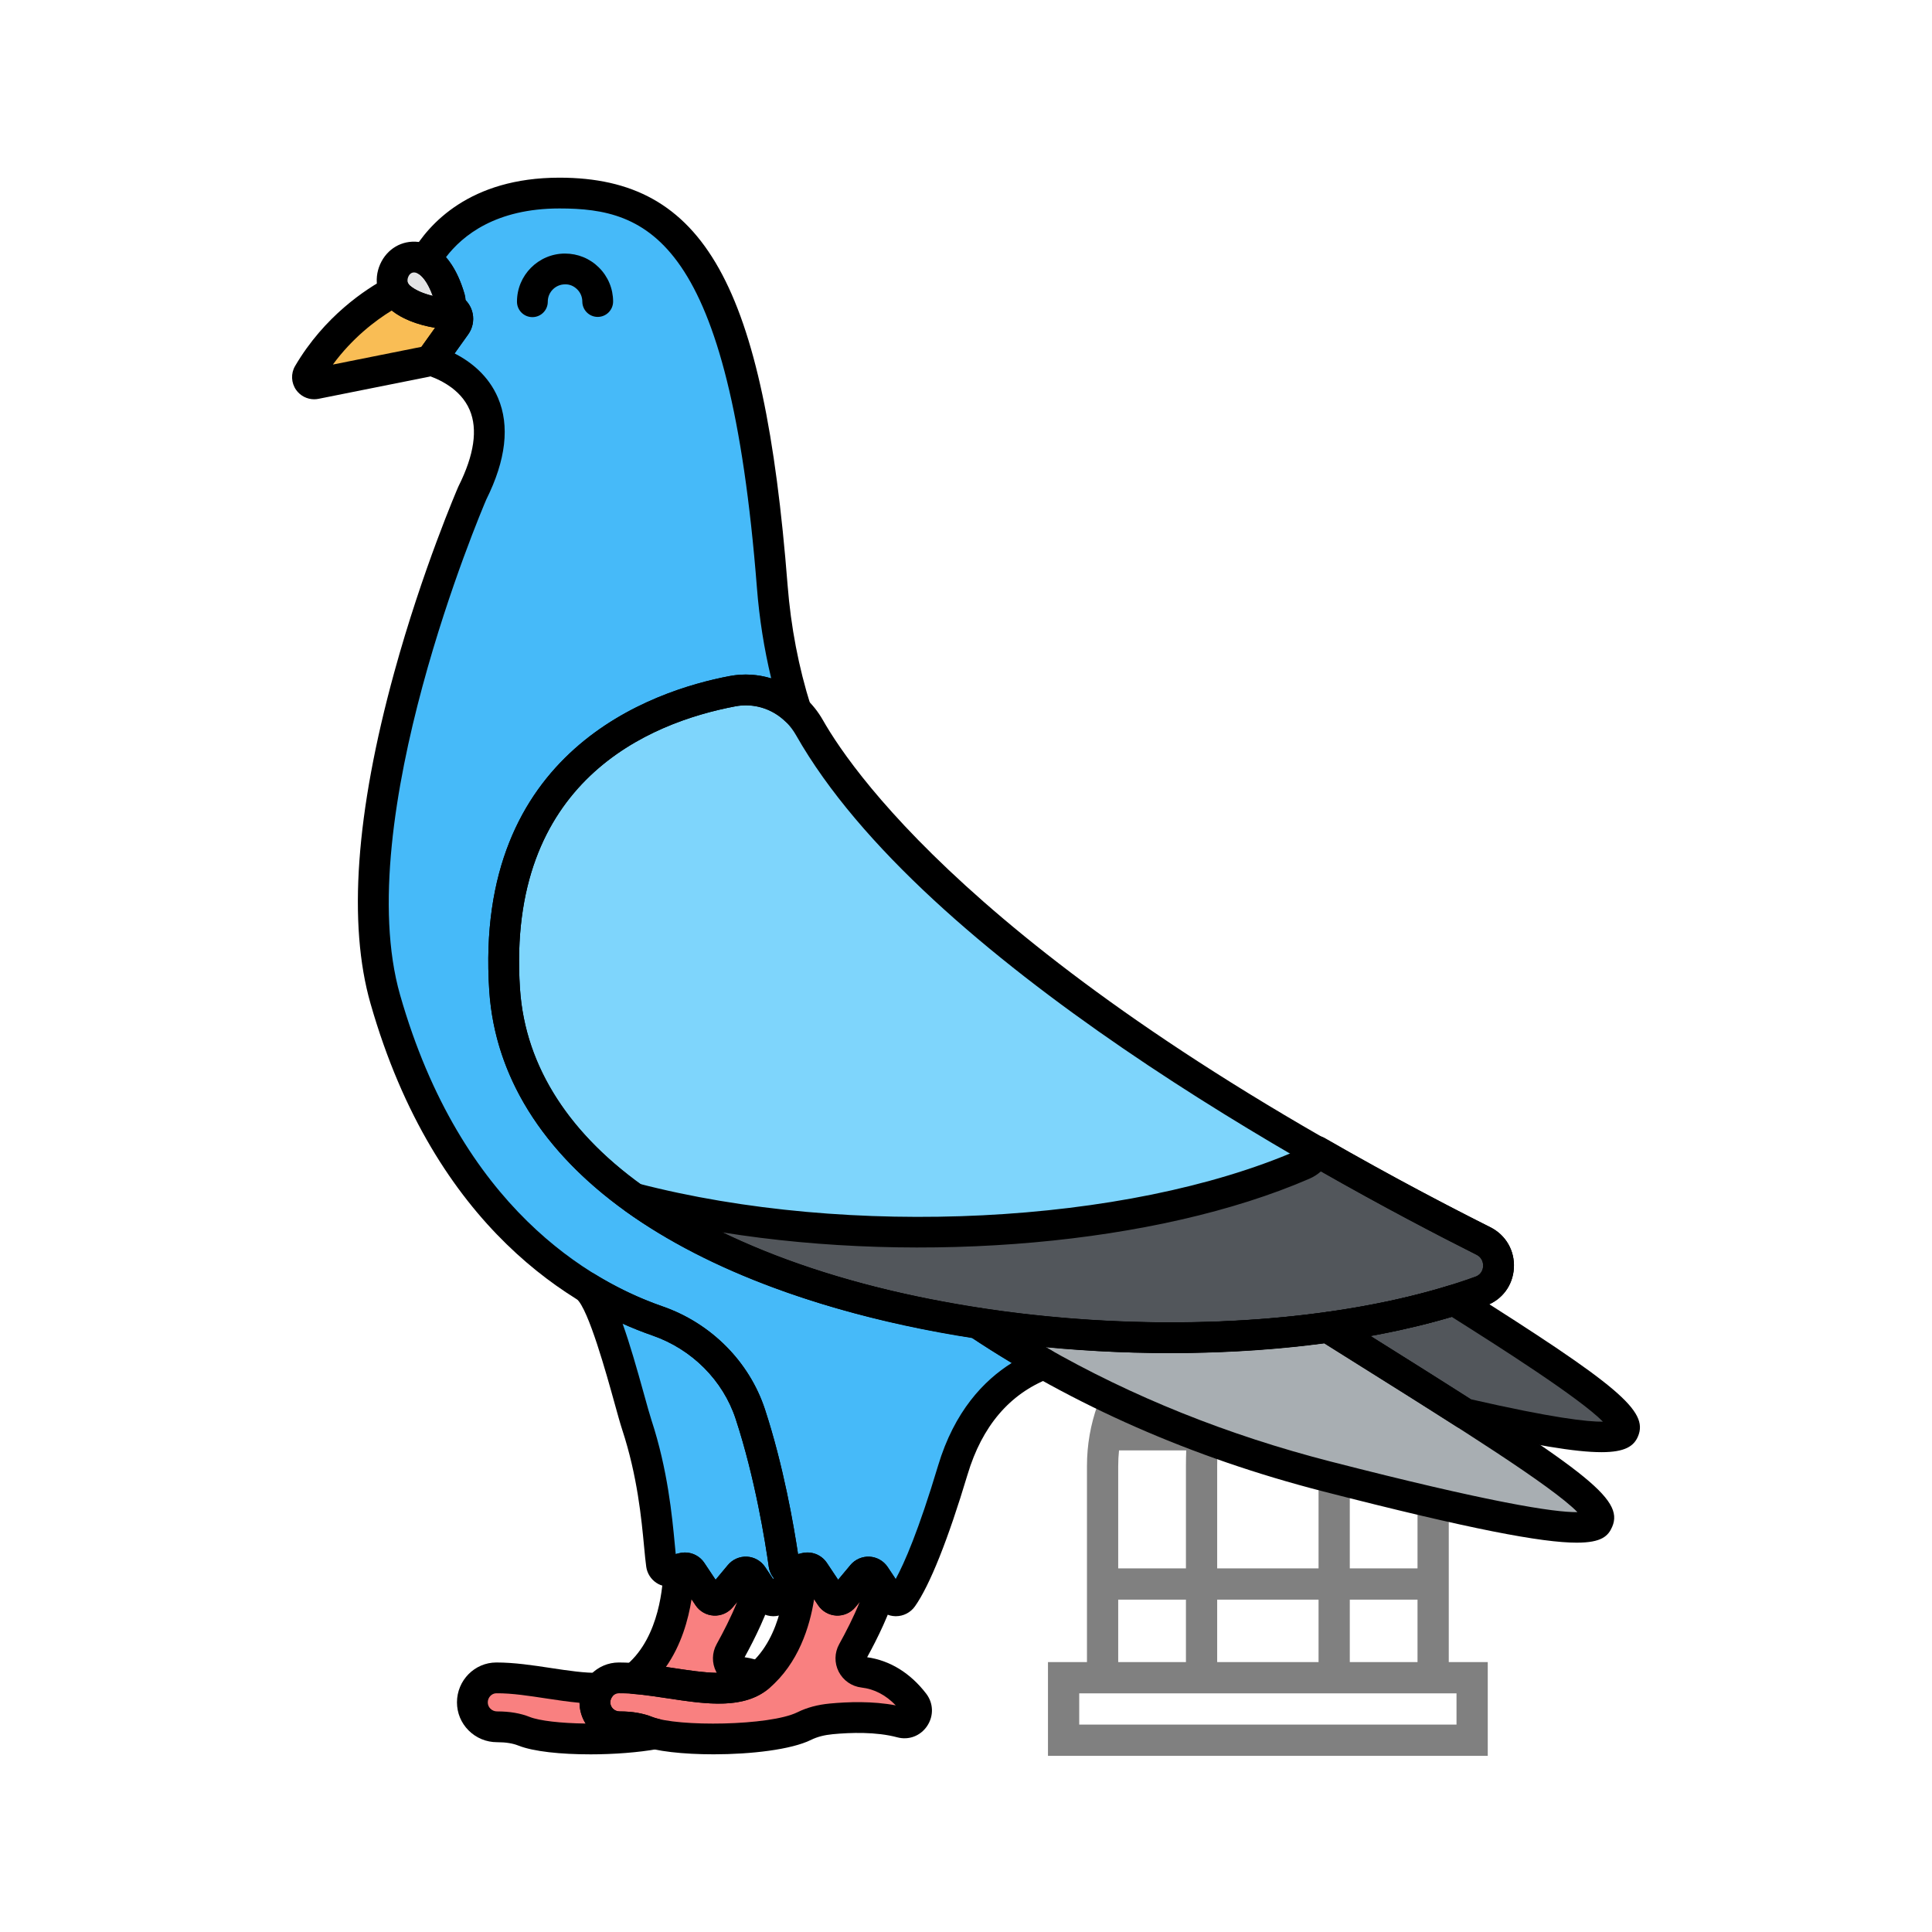 <?xml version="1.0" encoding="UTF-8" standalone="no"?>
<svg
   xmlns:dc="http://purl.org/dc/elements/1.1/"
   xmlns:cc="http://creativecommons.org/ns#"
   xmlns:rdf="http://www.w3.org/1999/02/22-rdf-syntax-ns#"
   xmlns:svg="http://www.w3.org/2000/svg"
   xmlns="http://www.w3.org/2000/svg"
   xmlns:sodipodi="http://sodipodi.sourceforge.net/DTD/sodipodi-0.dtd"
   xmlns:inkscape="http://www.inkscape.org/namespaces/inkscape"
   enable-background="new 0 0 256 256"
   height="512"
   viewBox="0 0 256 256"
   width="512"
   version="1.1"
   id="svg50"
   sodipodi:docname="logo.svg"
   inkscape:version="1.0.1 (1.0.1+r74)">
  <defs
     id="defs54" />
  <sodipodi:namedview
     pagecolor="#ffffff"
     bordercolor="#666666"
     borderopacity="1"
     objecttolerance="10"
     gridtolerance="10"
     guidetolerance="10"
     inkscape:pageopacity="0"
     inkscape:pageshadow="2"
     inkscape:window-width="1576"
     inkscape:window-height="1216"
     id="namedview52"
     showgrid="false"
     inkscape:zoom="0.4609375"
     inkscape:cx="345.5143"
     inkscape:cy="370.73676"
     inkscape:window-x="915"
     inkscape:window-y="27"
     inkscape:window-maximized="0"
     inkscape:current-layer="svg50"
     inkscape:document-rotation="0" />
  <g
     id="g4"
     transform="matrix(0.138,0,0,0.138,132.671,162.002)"
     style="fill:#808080">
    <path
       d="M 429.697,422 V 233.698 C 429.697,151.833 372.766,83.025 296.419,64.759 299.349,58.79 301,52.085 301,45 301,20.187 280.813,0 256,0 c -24.813,0 -45,20.187 -45,45 0,7.085 1.651,13.79 4.581,19.759 C 139.234,83.025 82.303,151.833 82.303,233.698 V 422 H 44.867 v 90 h 422.266 v -90 z m -95.03,0 v -60 h 65.03 v 60 z m 65.03,-188.302 V 332 h -65.03 v -98.302 c 0,-5.036 -0.095,-10.039 -0.275,-15 h 64.524 c 0.514,4.931 0.781,9.935 0.781,15 z m -7.224,-45.001 h -60.299 c -3.077,-27.148 -8.939,-52.128 -17.233,-72.801 -2.375,-5.918 -4.926,-11.391 -7.633,-16.42 40.108,15.384 71.62,48.248 85.165,89.221 z M 256,30 c 8.271,0 15,6.729 15,15 0,8.271 -6.729,15 -15,15 -8.271,0 -15,-6.729 -15,-15 0,-8.271 6.729,-15 15,-15 z m 0,60 c 7.845,0 20.134,9.737 31.098,37.066 6.99,17.423 12.035,38.517 14.88,61.631 H 210.024 C 217.629,127.295 239.805,90 256,90 Z m -48.667,143.698 c 0,-5.111 0.102,-10.11 0.29,-15 h 96.755 c 0.191,4.95 0.289,9.955 0.289,15 V 332 H 207.333 Z M 304.667,362 v 60 H 207.333 V 362 Z M 204.692,99.477 c -2.706,5.029 -5.258,10.501 -7.633,16.42 -8.294,20.673 -14.156,45.653 -17.233,72.801 h -60.299 c 13.545,-40.974 45.058,-73.838 85.165,-89.221 z m -92.389,134.221 c 0,-5.065 0.267,-10.069 0.781,-15 h 64.524 c -0.18,4.962 -0.275,9.964 -0.275,15 V 332 h -65.03 z m 0,128.302 h 65.03 v 60 h -65.03 z m 324.83,120 H 74.867 v -30 h 362.266 z"
       id="path2"
       style="fill:#808080" />
  </g>
  <path
     d="M 129.506,175.299 C 97.374,170.334 68.482,155.859 66.864,131.121 64.95,101.851 85.542,93.766 97.059,91.586 c 3.042,-0.576 6.167,0.363 8.425,2.543 -1.57,-4.978 -2.686,-10.439 -3.155,-16.419 C 98.91,34.128 89.51,25.582 74.127,25.582 c -10.963,0 -15.847,5.642 -17.749,8.884 1.733,0.945 2.716,3.346 3.215,5.057 0.115,0.394 0.054,0.805 -0.119,1.148 l 0.478,0.3 c 0.735,0.459 0.931,1.444 0.427,2.15 l -2.997,4.196 c -0.108,0.15 -0.242,0.277 -0.393,0.378 3.336,1.045 11.888,5.053 5.602,17.625 0,0 -18.54,42.57 -11.536,67.084 8.276,28.967 25.958,39.123 36.072,42.63 5.789,2.008 10.383,6.525 12.294,12.347 2.656,8.094 4.033,16.861 4.464,19.936 0.086,0.614 0.684,1.01 1.285,0.859 l 1.573,-0.393 c 0.428,-0.107 0.876,0.066 1.12,0.433 l 2.236,3.353 c 0.387,0.58 1.223,0.625 1.669,0.089 l 2.484,-2.981 c 0.446,-0.535 1.282,-0.491 1.669,0.089 l 1.924,2.886 c 0.41,0.615 1.302,0.618 1.727,0.014 1.184,-1.68 3.412,-5.975 6.684,-16.881 2.545,-8.486 7.618,-12.334 12.082,-14.061 -3.241,-1.825 -6.177,-3.65 -8.833,-5.425 z"
     fill="#46baf9"
     id="path2-3"
     style="stroke-width:0.816" />
  <path
     d="m 175.939,175.881 c -14.399,2.002 -30.794,1.839 -46.426,-0.576 10.674,7.127 26.018,15.126 46.308,20.336 56.474,14.5 38.658,4.463 0.118,-19.76 z"
     fill="#a8aeb2"
     id="path4"
     style="stroke-width:0.816" />
  <path
     d="m 192.658,172.267 c -5.1,1.576 -10.742,2.783 -16.732,3.615 0.005,-8.2e-4 0.01,-0.002 0.015,-0.002 6.805,4.276 12.958,8.109 18.175,11.444 32.556,7.477 23.774,0.856 -1.458,-15.058 z"
     fill="#52565b"
     id="path6"
     style="stroke-width:0.816" />
  <path
     d="m 105.17,208.176 c -0.601,0.15 -1.199,-0.246 -1.285,-0.859 -0.432,-3.075 -1.808,-11.842 -4.464,-19.936 -1.911,-5.822 -6.505,-10.339 -12.294,-12.347 -2.695,-0.934 -5.926,-2.343 -9.374,-4.453 2.624,2.264 5.522,14.846 6.63,18.224 2.656,8.094 2.835,15.438 3.266,18.513 0.086,0.614 0.684,1.01 1.285,0.859 l 1.573,-0.393 c 0.428,-0.107 0.876,0.066 1.12,0.433 l 2.236,3.353 c 0.387,0.58 1.223,0.625 1.669,0.089 l 2.484,-2.981 c 0.446,-0.535 1.282,-0.491 1.669,0.089 l 1.924,2.886 c 0.41,0.615 1.302,0.618 1.727,0.014 0.471,-0.668 1.11,-1.762 1.912,-3.51 z"
     fill="#46baf9"
     id="path8"
     style="stroke-width:0.816" />
  <path
     d="M 196.558,164.435 C 177.305,154.759 124.076,126.037 107.26,96.419 105.116,92.643 101.015,90.837 97.058,91.587 85.541,93.767 64.949,101.851 66.863,131.122 c 2.811,42.966 87.887,54.988 129.332,39.967 2.986,-1.082 3.2,-5.228 0.362,-6.654 z"
     fill="#7ed5fc"
     id="path10"
     style="stroke-width:0.816" />
  <path
     d="m 196.558,164.435 c -5.279,-2.652 -13.114,-6.739 -22.05,-11.882 -0.344,0.743 -0.947,1.385 -1.822,1.764 -22.706,9.838 -59.654,12.009 -88.661,4.467 27.595,19.767 81.685,23.353 112.171,12.303 2.986,-1.082 3.2,-5.228 0.362,-6.654 z"
     fill="#52565b"
     id="path12"
     style="stroke-width:0.816" />
  <path
     d="m 59.952,40.971 -0.479,-0.3 c -0.26,0.515 -0.778,0.876 -1.385,0.773 -2.553,-0.432 -4.146,-1.217 -5.132,-2.08 -0.276,-0.242 -0.488,-0.514 -0.646,-0.805 -2.833,1.512 -7.861,4.861 -11.45,10.972 -0.385,0.656 0.193,1.466 0.94,1.316 l 14.652,-2.931 c 0.375,-0.075 0.707,-0.29 0.93,-0.601 l 2.997,-4.196 c 0.504,-0.705 0.309,-1.69 -0.427,-2.15 z"
     fill="#f9bd55"
     id="path14"
     style="stroke-width:0.816" />
  <path
     d="m 55.192,34.08 c -2.824,-0.328 -4.374,3.412 -2.235,5.285 0.987,0.863 2.579,1.648 5.132,2.08 1.013,0.171 1.791,-0.935 1.504,-1.921 -0.603,-2.07 -1.911,-5.154 -4.401,-5.444 z"
     fill="#e3e4e5"
     id="path16"
     style="stroke-width:0.816" />
  <g
     fill="#f98080"
     id="g24"
     transform="matrix(0.816,0,0,0.816,23.521,23.541)">
    <path
       d="m 111.358,242.67 c -1.614,-0.188 -2.528,-1.932 -1.74,-3.352 1.6,-2.881 3.705,-7.067 4.701,-10.707 l -1.097,-1.645 c -0.474,-0.711 -1.498,-0.766 -2.045,-0.109 l -3.044,3.653 c -0.547,0.656 -1.571,0.602 -2.045,-0.109 l -2.74,-4.109 c -0.3,-0.449 -0.849,-0.662 -1.373,-0.531 l -0.692,0.173 c -0.047,2.92 -0.695,12.167 -6.811,17.41 -4.889,4.19 -14.666,0.235 -22.812,0.24 -2.162,0.001 -3.89,1.812 -3.89,3.974 0,2.215 1.811,3.974 4.027,3.97 1.526,-0.003 3.036,0.191 4.351,0.717 4.799,1.92 20.597,1.64 25.617,-0.84 1.37,-0.677 2.873,-1.023 4.394,-1.168 3.003,-0.287 7.532,-0.442 11.347,0.58 1.819,0.487 3.213,-1.664 2.067,-3.158 -1.797,-2.339 -4.454,-4.551 -8.215,-4.989 z"
       id="path18" />
    <path
       d="m 94.353,243.427 c -0.884,-0.363 -1.84,-0.635 -2.89,-0.757 -1.614,-0.188 -2.528,-1.932 -1.74,-3.352 1.6,-2.881 3.705,-7.067 4.701,-10.707 l -1.097,-1.645 c -0.474,-0.711 -1.498,-0.766 -2.045,-0.109 l -3.044,3.653 c -0.547,0.656 -1.571,0.602 -2.045,-0.109 l -2.74,-4.109 c -0.3,-0.449 -0.849,-0.662 -1.373,-0.531 l -0.692,0.173 c -0.047,2.92 -0.695,12.167 -6.811,17.41 -0.153,0.132 -0.325,0.232 -0.488,0.348 7.517,0.583 15.823,3.374 20.264,-0.265 z"
       id="path20" />
    <path
       d="m 76.147,252.244 c -1.315,-0.526 -2.825,-0.72 -4.351,-0.717 -2.215,0.004 -4.027,-1.755 -4.027,-3.97 0,-0.854 0.277,-1.647 0.736,-2.301 -4.984,0.125 -11.234,-1.676 -16.742,-1.673 -2.162,0.001 -3.89,1.812 -3.89,3.974 0,2.215 1.811,3.974 4.027,3.97 1.526,-0.003 3.036,0.191 4.351,0.717 3.8,1.52 14.492,1.659 21.273,0.421 -0.522,-0.127 -0.989,-0.266 -1.377,-0.421 z"
       id="path22" />
  </g>
  <path
     d="m 58.292,43.502 c -0.18,0 -0.362,-0.016 -0.544,-0.046 -2.645,-0.447 -4.71,-1.307 -6.136,-2.556 -1.659,-1.453 -2.157,-3.82 -1.238,-5.891 0.907,-2.046 2.892,-3.203 5.052,-2.955 2.786,0.324 4.904,2.71 6.124,6.9 0.344,1.183 0.046,2.492 -0.779,3.418 -0.646,0.728 -1.545,1.13 -2.478,1.13 z M 54.856,36.1 c -0.433,0 -0.655,0.345 -0.751,0.562 -0.075,0.168 -0.282,0.749 0.196,1.167 0.667,0.584 1.709,1.054 3.046,1.382 -0.666,-1.842 -1.55,-3.007 -2.391,-3.105 -0.035,-0.004 -0.069,-0.006 -0.1,-0.006 z"
     id="path26"
     style="stroke-width:0.816" />
  <path
     d="m 41.63,52.905 c -0.934,0 -1.831,-0.45 -2.386,-1.231 -0.668,-0.938 -0.724,-2.185 -0.142,-3.175 3.868,-6.588 9.334,-10.182 12.248,-11.739 0.987,-0.529 2.217,-0.16 2.753,0.823 0.051,0.092 0.115,0.172 0.198,0.246 0.761,0.667 2.008,1.185 3.627,1.511 0.26,-0.302 0.605,-0.524 0.996,-0.632 0.552,-0.154 1.143,-0.069 1.631,0.233 l 0.479,0.299 c 8.16e-4,0 8.16e-4,8.16e-4 0.002,8.16e-4 0.826,0.517 1.409,1.36 1.598,2.316 0.189,0.955 -0.026,1.958 -0.592,2.75 l -2.997,4.196 c -0.526,0.736 -1.304,1.239 -2.19,1.415 L 42.201,52.847 c -0.19,0.039 -0.382,0.057 -0.571,0.057 z M 51.907,41.144 c -2.207,1.358 -5.22,3.65 -7.799,7.161 l 11.738,-2.347 1.8,-2.52 c -2.421,-0.421 -4.348,-1.192 -5.739,-2.294 z"
     id="path28"
     style="stroke-width:0.816" />
  <path
     d="m 70.543,42.02 c -1.124,0 -2.037,-0.909 -2.04,-2.034 -0.011,-3.511 2.837,-6.377 6.348,-6.389 1.721,0.002 3.303,0.652 4.51,1.851 1.207,1.199 1.874,2.796 1.879,4.497 0.003,1.126 -0.907,2.043 -2.034,2.047 -0.002,0 -0.004,0 -0.006,0 -1.124,0 -2.037,-0.909 -2.04,-2.034 -0.002,-0.611 -0.242,-1.185 -0.676,-1.615 -0.434,-0.43 -0.986,-0.686 -1.62,-0.665 -1.261,0.004 -2.284,1.034 -2.28,2.296 0.003,1.126 -0.907,2.043 -2.034,2.047 -0.002,-8.16e-4 -0.004,-8.16e-4 -0.007,-8.16e-4 z"
     id="path30"
     style="stroke-width:0.816" />
  <path
     d="m 94.544,232.455 c -3.978,0 -7.719,-0.397 -9.637,-1.165 -0.735,-0.294 -1.649,-0.443 -2.789,-0.44 -0.003,0 -0.007,0 -0.011,0 -1.429,0 -2.77,-0.552 -3.775,-1.556 -0.996,-0.994 -1.545,-2.317 -1.545,-3.724 0,-2.912 2.339,-5.282 5.214,-5.283 h 0.014 c 2.37,0 4.826,0.373 7.201,0.732 4.18,0.634 8.127,1.232 10.076,-0.437 4.367,-3.743 4.813,-10.661 4.846,-12.692 0.015,-0.924 0.648,-1.722 1.545,-1.946 l 0.565,-0.141 c 1.261,-0.315 2.593,0.2 3.314,1.281 l 1.495,2.243 1.63,-1.955 c 0.62,-0.743 1.575,-1.156 2.532,-1.105 0.966,0.051 1.864,0.562 2.401,1.368 l 0.895,1.344 c 0.327,0.491 0.426,1.1 0.27,1.67 -0.84,3.069 -2.547,6.512 -3.884,8.943 3.024,0.426 5.723,2.088 7.821,4.821 0.973,1.267 1.024,2.949 0.131,4.286 -0.883,1.322 -2.439,1.914 -3.965,1.503 -2.793,-0.748 -6.184,-0.637 -8.538,-0.413 -1.131,0.108 -2.072,0.353 -2.876,0.751 -2.622,1.295 -7.963,1.915 -12.931,1.915 z m -12.398,-5.685 c 1.624,0 3.063,0.246 4.276,0.731 3.336,1.334 15.594,1.183 19.244,-0.62 1.257,-0.621 2.662,-0.999 4.297,-1.155 2.362,-0.225 5.67,-0.342 8.731,0.247 -1.32,-1.374 -2.839,-2.168 -4.529,-2.364 -1.302,-0.152 -2.434,-0.935 -3.03,-2.097 -0.592,-1.154 -0.568,-2.52 0.063,-3.656 0.858,-1.545 1.904,-3.571 2.722,-5.593 l -0.584,0.7 c -0.619,0.744 -1.565,1.159 -2.533,1.105 -0.967,-0.051 -1.864,-0.564 -2.401,-1.369 l -0.528,-0.793 c -0.58,3.681 -2.091,8.486 -5.926,11.773 -3.367,2.887 -8.438,2.117 -13.343,1.373 -2.23,-0.338 -4.536,-0.705 -6.601,-0.686 -0.615,0 -1.135,0.551 -1.135,1.203 0,0.316 0.123,0.613 0.347,0.836 0.235,0.235 0.552,0.364 0.892,0.364 0.013,-0.002 0.024,8.2e-4 0.038,8.2e-4 z m 37.339,0.127 h 0.008 z m -4.848,-7.34 h 8.2e-4 c 0,8.1e-4 0,0 -8.2e-4,0 z"
     id="path32"
     style="stroke-width:0.816" />
  <path
     d="m 118.71,214.157 c -0.013,0 -0.027,0 -0.04,0 -1.015,-0.013 -1.958,-0.526 -2.522,-1.372 l -1.183,-1.775 -1.63,1.955 c -0.619,0.743 -1.569,1.154 -2.533,1.105 -0.967,-0.051 -1.864,-0.564 -2.401,-1.369 l -1.845,-2.768 -0.891,0.223 c -0.849,0.212 -1.751,0.054 -2.475,-0.433 -0.721,-0.486 -1.204,-1.259 -1.325,-2.121 -0.459,-3.273 -1.806,-11.733 -4.383,-19.584 -1.677,-5.11 -5.798,-9.243 -11.024,-11.056 -10.279,-3.566 -28.802,-14.022 -37.366,-43.997 -3.009,-10.531 -1.954,-25.279 3.136,-43.835 3.755,-13.689 8.445,-24.516 8.492,-24.624 0.015,-0.033 0.029,-0.066 0.046,-0.098 2.065,-4.129 2.56,-7.52 1.472,-10.08 -1.215,-2.859 -4.193,-4.163 -5.86,-4.685 -0.751,-0.236 -1.3,-0.882 -1.41,-1.662 -0.105,-0.745 0.208,-1.485 0.81,-1.928 l 2.609,-3.653 c -0.841,-0.529 -1.173,-1.581 -0.808,-2.487 -0.566,-1.857 -1.374,-3.216 -2.178,-3.655 -0.485,-0.264 -0.841,-0.714 -0.989,-1.246 -0.148,-0.532 -0.073,-1.102 0.206,-1.578 2.168,-3.694 7.584,-9.892 19.509,-9.892 19.195,0 27.107,14.133 30.235,54.01 0.433,5.514 1.464,10.884 3.067,15.964 0.281,0.89 -0.078,1.857 -0.872,2.348 -0.794,0.492 -1.819,0.381 -2.491,-0.267 -1.768,-1.707 -4.246,-2.459 -6.628,-2.006 -11.431,2.164 -30.338,9.901 -28.539,37.397 1.36,20.8 24.134,36.611 60.918,42.296 0.294,0.046 0.575,0.154 0.821,0.32 2.813,1.879 5.74,3.677 8.701,5.345 0.688,0.388 1.09,1.137 1.034,1.924 -0.057,0.788 -0.562,1.471 -1.299,1.756 -5.285,2.045 -8.94,6.333 -10.864,12.745 -2.589,8.633 -4.999,14.673 -6.969,17.469 -0.583,0.825 -1.526,1.314 -2.532,1.314 z m -11.717,-8.445 c 1.015,0 1.99,0.504 2.569,1.373 l 1.495,2.243 1.63,-1.955 c 0.62,-0.743 1.575,-1.156 2.532,-1.105 0.966,0.051 1.864,0.562 2.401,1.368 l 1.061,1.591 c 1.158,-2.11 3.035,-6.401 5.622,-15.026 2.157,-7.191 6.052,-11.279 9.758,-13.603 -1.799,-1.079 -3.575,-2.199 -5.311,-3.35 C 90.203,171.186 66.318,154.011 64.829,131.254 62.749,99.479 86.41,91.526 96.679,89.582 c 1.855,-0.351 3.745,-0.233 5.511,0.306 -0.939,-3.898 -1.574,-7.922 -1.895,-12.018 -3.64,-46.405 -14.455,-50.248 -26.167,-50.248 -8.43,0 -12.851,3.584 -15.041,6.463 1.252,1.419 2.015,3.318 2.465,4.867 0.078,0.268 0.123,0.541 0.136,0.815 0.477,0.489 0.809,1.111 0.943,1.788 0.189,0.955 -0.026,1.958 -0.592,2.75 L 60.237,46.827 c 2.118,1.089 4.485,2.914 5.755,5.903 1.572,3.699 1.049,8.223 -1.551,13.448 -0.693,1.613 -18.046,42.491 -11.426,65.662 8.058,28.201 25.249,37.958 34.78,41.263 6.422,2.227 11.492,7.326 13.564,13.638 2.425,7.386 3.796,15.251 4.387,19.185 l 0.502,-0.126 c 0.247,-0.059 0.498,-0.089 0.745,-0.089 z"
     id="path34"
     style="stroke-width:0.816" />
  <path
     d="m 208.938,204.412 c -4.597,0 -13.922,-1.736 -33.624,-6.795 -17.313,-4.445 -33.104,-11.381 -46.934,-20.615 -0.796,-0.531 -1.116,-1.545 -0.769,-2.436 0.348,-0.892 1.271,-1.422 2.213,-1.276 15.255,2.358 31.533,2.561 45.834,0.572 0.475,-0.068 0.96,0.038 1.367,0.293 l 5.767,3.619 c 27.252,17.085 32.452,20.761 30.832,24.533 -0.518,1.206 -1.38,2.105 -4.687,2.105 z m -70.409,-25.922 c 11.467,6.577 24.143,11.669 37.8,15.174 21.106,5.419 29.595,6.749 32.69,6.702 -3.338,-3.43 -16.052,-11.401 -28.393,-19.137 l -5.144,-3.228 c -11.602,1.546 -24.418,1.702 -36.953,0.488 z"
     id="path36"
     style="stroke-width:0.816" />
  <path
     d="m 212.188,192.42 c -3.363,0 -8.987,-0.916 -18.53,-3.107 -0.228,-0.052 -0.445,-0.144 -0.642,-0.269 -3.705,-2.368 -7.948,-5.029 -12.441,-7.846 l -5.562,-3.49 c -0.572,-0.287 -1.001,-0.837 -1.104,-1.517 -0.169,-1.103 0.58,-2.137 1.681,-2.32 0.017,-0.003 0.036,-0.006 0.055,-0.008 0.015,-0.002 0.029,-0.004 0.043,-0.006 0.03,-0.005 0.06,-0.009 0.09,-0.013 5.91,-0.828 11.387,-2.013 16.279,-3.526 0.569,-0.176 1.187,-0.095 1.691,0.224 20.772,13.102 24.692,16.426 23.302,19.767 -0.544,1.309 -1.711,2.111 -4.86,2.111 z m -17.273,-7.005 c 10.816,2.472 15.481,2.997 17.484,2.963 -3.122,-3.163 -13.911,-10.02 -20.042,-13.889 -3.35,0.996 -6.945,1.847 -10.742,2.544 l 1.127,0.707 c 4.382,2.747 8.526,5.345 12.174,7.675 z"
     id="path38"
     style="stroke-width:0.816" />
  <path
     d="m 102.474,214.157 c -0.013,0 -0.026,0 -0.039,0 -1.015,-0.013 -1.958,-0.526 -2.523,-1.372 l -1.183,-1.775 -1.63,1.955 c -0.619,0.744 -1.56,1.159 -2.533,1.105 -0.966,-0.051 -1.864,-0.564 -2.4,-1.369 l -1.845,-2.768 -0.891,0.223 c -0.849,0.212 -1.751,0.053 -2.475,-0.434 -0.721,-0.486 -1.204,-1.258 -1.325,-2.121 -0.099,-0.704 -0.183,-1.592 -0.28,-2.62 -0.353,-3.742 -0.888,-9.397 -2.904,-15.54 -0.267,-0.814 -0.606,-2.039 -1.036,-3.592 -1.026,-3.704 -3.428,-12.379 -4.988,-13.724 -0.805,-0.694 -0.942,-1.889 -0.315,-2.748 0.626,-0.859 1.805,-1.092 2.713,-0.537 2.88,1.764 5.901,3.198 8.978,4.266 6.422,2.227 11.492,7.326 13.564,13.638 2.479,7.552 3.857,15.605 4.424,19.444 0.397,0.108 0.76,0.335 1.032,0.664 0.502,0.603 0.613,1.441 0.286,2.154 -0.747,1.629 -1.453,2.919 -2.099,3.836 -0.581,0.826 -1.524,1.316 -2.53,1.316 z m -11.719,-8.445 c 1.015,0 1.99,0.503 2.569,1.372 l 1.496,2.243 1.63,-1.955 c 0.62,-0.743 1.567,-1.156 2.533,-1.105 0.966,0.051 1.864,0.563 2.4,1.369 l 1.058,1.588 c 0.023,-0.042 0.046,-0.085 0.069,-0.128 -0.341,-0.427 -0.567,-0.943 -0.645,-1.494 -0.459,-3.273 -1.806,-11.733 -4.383,-19.584 -1.677,-5.11 -5.798,-9.243 -11.024,-11.056 -1.332,-0.462 -2.654,-0.987 -3.96,-1.572 0.951,2.66 1.877,5.892 2.841,9.37 0.399,1.442 0.744,2.687 0.981,3.409 2.159,6.577 2.741,12.743 3.09,16.428 0.045,0.477 0.087,0.923 0.128,1.325 l 0.472,-0.118 c 0.248,-0.062 0.498,-0.092 0.745,-0.092 z"
     id="path40"
     style="stroke-width:0.816" />
  <path
     d="m 95.22,225.735 c -2.128,0 -4.398,-0.342 -6.632,-0.679 -1.583,-0.238 -3.221,-0.486 -4.762,-0.606 -0.857,-0.067 -1.58,-0.663 -1.808,-1.49 -0.229,-0.828 0.085,-1.711 0.786,-2.208 l 0.269,-0.184 c 4.351,-3.729 4.796,-10.646 4.829,-12.677 0.015,-0.924 0.648,-1.722 1.545,-1.946 l 0.565,-0.141 c 1.26,-0.313 2.592,0.199 3.313,1.28 l 1.496,2.243 1.63,-1.955 c 0.62,-0.743 1.567,-1.156 2.533,-1.105 0.966,0.051 1.864,0.563 2.4,1.369 l 0.895,1.343 c 0.327,0.491 0.426,1.101 0.27,1.67 -0.839,3.068 -2.547,6.512 -3.884,8.943 0.896,0.127 1.76,0.364 2.634,0.723 0.664,0.273 1.136,0.876 1.242,1.586 0.106,0.71 -0.17,1.424 -0.725,1.879 -1.818,1.489 -4.111,1.956 -6.596,1.956 z m -6.981,-4.857 c 0.321,0.048 0.64,0.095 0.957,0.144 2.052,0.309 4.049,0.611 5.78,0.64 -0.028,-0.048 -0.054,-0.097 -0.079,-0.147 -0.592,-1.153 -0.569,-2.52 0.061,-3.656 0.858,-1.546 1.905,-3.572 2.722,-5.593 l -0.584,0.7 c -0.619,0.744 -1.56,1.159 -2.533,1.105 -0.966,-0.051 -1.864,-0.564 -2.4,-1.369 l -0.528,-0.793 c -0.431,2.731 -1.373,6.081 -3.397,8.97 z"
     id="path42"
     style="stroke-width:0.816" />
  <path
     d="m 78.164,232.459 c -3.811,0 -7.478,-0.362 -9.494,-1.168 -0.73,-0.291 -1.658,-0.44 -2.761,-0.44 -0.012,0 -0.025,0 -0.038,0 -1.429,0 -2.77,-0.552 -3.775,-1.556 -0.996,-0.994 -1.545,-2.317 -1.545,-3.724 0,-2.912 2.339,-5.282 5.214,-5.283 h 0.014 c 2.369,0 4.824,0.37 7.197,0.73 2.326,0.352 4.523,0.686 6.401,0.637 0.769,-0.021 1.484,0.397 1.849,1.075 0.364,0.679 0.315,1.505 -0.127,2.136 -0.105,0.15 -0.231,0.395 -0.231,0.707 0,0.316 0.123,0.613 0.347,0.836 0.235,0.235 0.552,0.364 0.892,0.364 0.014,-0.003 0.026,0 0.039,0 1.624,0 3.063,0.246 4.276,0.731 0.21,0.084 0.495,0.17 0.849,0.256 0.935,0.228 1.584,1.079 1.556,2.042 -0.029,0.962 -0.726,1.774 -1.673,1.947 -2.509,0.459 -5.801,0.712 -8.991,0.712 z m -12.254,-5.688 c 1.624,0 3.063,0.246 4.276,0.731 1.276,0.511 4.148,0.837 7.412,0.876 -0.517,-0.816 -0.798,-1.761 -0.809,-2.749 -1.455,-0.13 -2.953,-0.356 -4.421,-0.578 -2.229,-0.336 -4.531,-0.704 -6.6,-0.683 -0.615,0 -1.135,0.551 -1.135,1.203 0,0.316 0.123,0.613 0.347,0.836 0.235,0.235 0.552,0.364 0.892,0.364 0.01,-0.003 0.024,0 0.038,0 z"
     id="path44"
     style="stroke-width:0.816" />
  <path
     d="m 154.874,179.287 c -24.707,0 -51.528,-5.366 -69.745,-17.272 -12.498,-8.169 -19.519,-18.806 -20.301,-30.76 -2.079,-31.775 21.582,-39.728 31.851,-41.673 4.888,-0.925 9.85,1.418 12.356,5.83 4.24,7.47 23.151,34.391 88.44,67.201 2.061,1.036 3.258,3.113 3.122,5.42 -0.135,2.289 -1.555,4.195 -3.704,4.974 -11.271,4.084 -26.212,6.28 -42.017,6.28 z M 98.856,93.457 c -0.468,0 -0.943,0.044 -1.418,0.134 -11.431,2.164 -30.338,9.901 -28.539,37.397 0.705,10.776 6.916,20.065 18.462,27.611 12.973,8.479 31.964,14.165 53.472,16.009 20.382,1.749 40.307,-0.233 54.667,-5.439 0.867,-0.314 1.003,-1.068 1.022,-1.378 0.015,-0.249 -0.006,-1.094 -0.881,-1.533 -21.489,-10.799 -73.289,-39.122 -90.156,-68.832 -1.422,-2.505 -3.927,-3.969 -6.629,-3.969 z"
     id="path46"
     style="stroke-width:0.816" />
  <path
     d="m 155.146,179.251 c -26.1,0 -54.416,-5.989 -72.31,-18.808 -0.799,-0.573 -1.076,-1.633 -0.659,-2.524 0.417,-0.89 1.41,-1.356 2.361,-1.109 27.979,7.275 64.71,5.439 87.338,-4.364 0.361,-0.157 0.624,-0.408 0.782,-0.749 0.241,-0.52 0.689,-0.914 1.234,-1.087 0.544,-0.173 1.138,-0.109 1.635,0.176 9.04,5.202 16.925,9.303 21.948,11.827 2.061,1.036 3.258,3.113 3.122,5.42 -0.135,2.289 -1.555,4.195 -3.704,4.974 -11.321,4.102 -26.137,6.244 -41.745,6.244 z M 95.707,163.294 c 29.091,14.087 73.871,15.27 99.794,5.875 0.867,-0.314 1.003,-1.068 1.022,-1.378 0.015,-0.249 -0.006,-1.094 -0.881,-1.533 -4.782,-2.403 -12.131,-6.221 -20.604,-11.051 -0.447,0.402 -0.964,0.732 -1.541,0.982 -20.192,8.749 -51.182,11.374 -77.79,7.105 z"
     id="path48"
     style="stroke-width:0.816" />
</svg>
